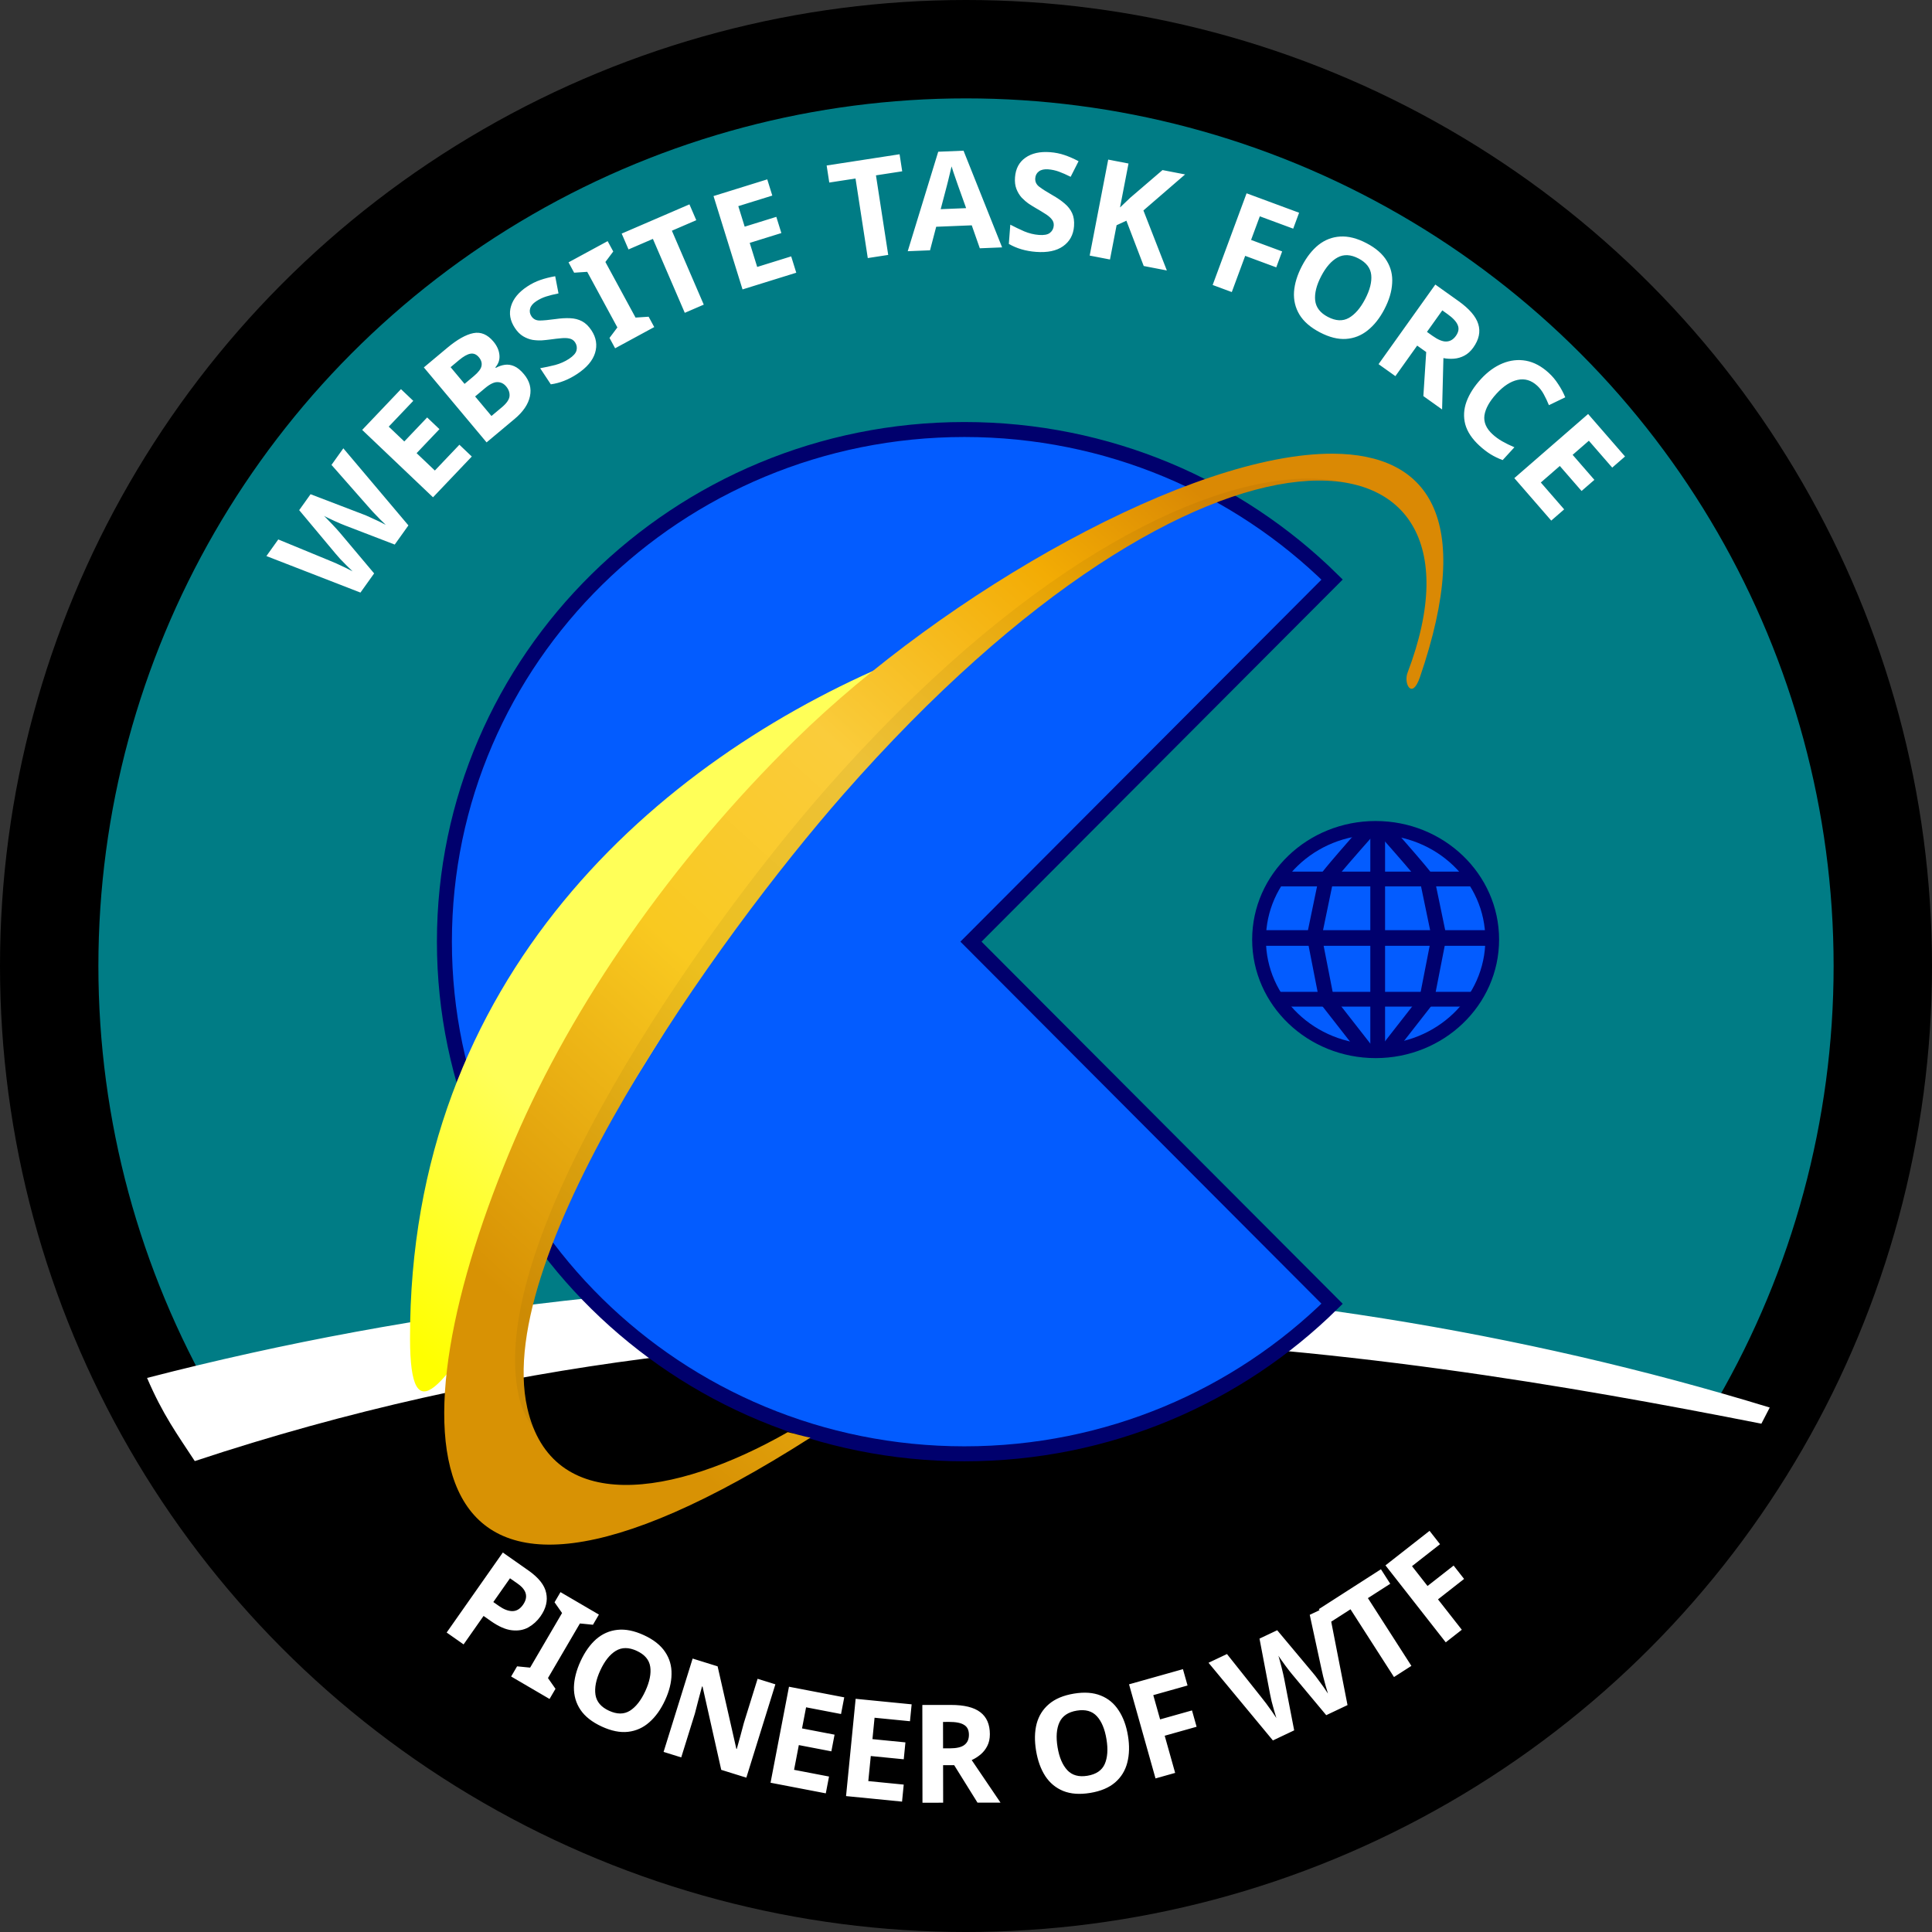 <?xml version="1.0" encoding="UTF-8" standalone="no"?>
<!-- Created with Inkscape (http://www.inkscape.org/) -->

<svg
   width="78.549mm"
   height="78.549mm"
   viewBox="0 0 392.745 392.745"
   version="1.1"
   id="svg1"
   xmlns:xlink="http://www.w3.org/1999/xlink"
   xmlns="http://www.w3.org/2000/svg"
   xmlns:svg="http://www.w3.org/2000/svg">
  <rect x="0" y="0" width="392.745" height="392.745" fill="#333333" stroke="none"/>
  <defs
     id="defs1">
    <linearGradient
       id="swatch2">
      <stop
         style="stop-color:#000000;stop-opacity:1;"
         offset="0"
         id="stop2" />
    </linearGradient>
    <linearGradient
       xlink:href="#linearGradient11878"
       id="linearGradient12013"
       gradientUnits="userSpaceOnUse"
       gradientTransform="matrix(0.912,0,0,0.912,5.265,6.964)"
       x1="63.61"
       y1="199.447"
       x2="151.828"
       y2="102.252" />
    <linearGradient
       id="linearGradient11878">
      <stop
         id="stop11874"
         offset="0"
         style="stop-color:#d89204;stop-opacity:1" />
      <stop
         style="stop-color:#f9c920;stop-opacity:1"
         offset="0.352"
         id="stop11894" />
      <stop
         style="stop-color:#facc3b;stop-opacity:1"
         offset="0.595"
         id="stop11880" />
      <stop
         id="stop11882"
         offset="0.845"
         style="stop-color:#f3ac04;stop-opacity:1" />
      <stop
         id="stop11876"
         offset="1"
         style="stop-color:#da8904;stop-opacity:1" />
    </linearGradient>
    <linearGradient
       xlink:href="#linearGradient13426"
       id="linearGradient12007"
       gradientUnits="userSpaceOnUse"
       x1="18.833"
       y1="175.972"
       x2="39.913"
       y2="152.073"
       gradientTransform="matrix(0.912,0,0,0.912,5.265,6.964)" />
    <linearGradient
       id="linearGradient13426">
      <stop
         id="stop13422"
         offset="0"
         style="stop-color:#ffff00;stop-opacity:1;" />
      <stop
         id="stop13424"
         offset="1"
         style="stop-color:#ffff58;stop-opacity:1;" />
    </linearGradient>
  </defs>
  <circle
     style="font-variation-settings:normal;display:inline;opacity:1;fill:#007c85;fill-opacity:1;stroke:#000000;stroke-width:20;stroke-linecap:round;stroke-linejoin:miter;stroke-miterlimit:4;stroke-dasharray:none;stroke-dashoffset:0;stroke-opacity:1;paint-order:stroke fill markers;stop-color:#000000;stop-opacity:1"
     id="path1"
     cx="196.373"
     cy="196.373"
     r="186.373" />
  <g
     id="layer8"
     style="display:inline"
     transform="matrix(2,0,0,2,-16.167,-87.542)">
    <path
       d="m 25.767,189.21 c 15.477,28.19 46.242,47.44 81.537,47.44 36.05,0 67.381,-20.071 82.481,-49.264 -51.338,-7.846 -79.744,-22.899 -164.018,1.825 z"
       id="path2128"
       style="display:inline;fill:#000000;stroke-width:0.928" />
    <path
       class="st3"
       d="m 23.031,183.827 c 1.604,3.74 3.057,5.715 4.85,8.452 62.409,-20.716 120.244,-11.481 159.233,-3.802 l 0.849,-1.642 C 137.285,171.326 79.182,169.322 23.031,183.827 Z"
       id="path2134"
       style="clip-rule:evenodd;display:inline;fill:#ffffff;fill-rule:evenodd;stroke-width:0.928" />
  </g>
  <path
     id="path1349"
     d="m 270.795,265.031 c -19.134,18.844 -45.563,30.505 -74.74,30.505 -58.354,0 -105.714,-46.642 -105.714,-104.111 0,-57.47 47.36,-104.111 105.714,-104.111 29.177,0 55.606,11.66 74.74,30.505 l -73.413,73.606 z"
     style="display:inline;fill:#035cff;fill-opacity:1;fill-rule:evenodd;stroke:#00006d;stroke-width:3.044;stroke-linecap:butt;stroke-linejoin:miter;stroke-miterlimit:4;stroke-dasharray:none;stroke-opacity:1" />
  <g
     id="layer4"
     style="display:inline"
     transform="matrix(2,0,0,2,-16.167,-87.542)">
    <ellipse
       id="path2825"
       style="display:inline;fill:#035cff;fill-opacity:1;stroke:#00006d;stroke-width:1.398;stroke-miterlimit:4;stroke-dasharray:none;stroke-opacity:1"
       cx="147.905"
       cy="139.27"
       rx="11.85"
       ry="11.35" />
    <path
       style="fill:#00006d;fill-opacity:1;stroke:#00006d;stroke-width:1.5;stroke-dasharray:none;stroke-opacity:1"
       d="m 137.741,133.114 h 20.398"
       id="path2" />
    <path
       style="fill:#00006d;fill-opacity:1;stroke:#00006d;stroke-width:1.5;stroke-dasharray:none;stroke-opacity:1"
       d="m 137.62,145.335 h 20.398"
       id="path2-6" />
    <path
       style="fill:#00006d;fill-opacity:1;stroke:#00006d;stroke-width:1.589;stroke-dasharray:none;stroke-opacity:1"
       d="M 136.517,139.11 H 159.393"
       id="path2-7" />
    <path
       style="fill:none;fill-opacity:1;stroke:#00006d;stroke-width:1.5;stroke-linejoin:bevel;stroke-dasharray:none;stroke-opacity:1"
       d="m 147.274,127.997 c -4.416,4.977 -4.416,5.187 -4.416,5.187 l -1.192,5.748 1.262,6.449 3.996,5.117"
       id="path3" />
    <path
       style="fill:none;fill-opacity:1;stroke:#00006d;stroke-width:1.5;stroke-linejoin:bevel;stroke-dasharray:none;stroke-opacity:1"
       d="m 148.738,128.035 c 4.416,4.977 4.416,5.187 4.416,5.187 l 1.192,5.748 -1.262,6.449 -3.996,5.117"
       id="path3-4" />
    <path
       style="fill:none;fill-opacity:1;stroke:#00006d;stroke-width:1.5;stroke-linecap:butt;stroke-linejoin:bevel;stroke-dasharray:none;stroke-opacity:1"
       d="m 148.115,127.927 v 22.571"
       id="path4" />
  </g>
  <g
     id="layer3"
     transform="matrix(1.802,0,0,1.802,6.06,-60.946)"
     style="display:inline">
    <path
       id="path11930"
       d="m 97.713,108.387 c -26.892,11.219 -54.904,35.639 -54.82,76.465 0.023,10.981 3.728,5.44 10.977,-6.181 z"
       style="display:inline;fill:url(#linearGradient12007);fill-opacity:1;stroke:none;stroke-width:0.241px;stroke-linecap:butt;stroke-linejoin:miter;stroke-opacity:1" />
    <path
       id="path11870"
       d="m 147.04,85.002 c -15.973,-0.099 -43.683,15.563 -60.718,32.298 -14.014,13.767 -25.143,29.975 -31.605,45.066 -14.191,33.138 -12.974,63.231 33.354,33.632 -0.79,-0.122 -1.797,-0.458 -2.574,-0.611 -12.894,7.348 -26.614,9.422 -29.373,-2.717 C 52.142,175.152 77.663,139.521 91.741,123.473 132.641,76.847 166.543,80.513 155.419,109.724 c -0.457,1.2 0.504,3.101 1.401,0.487 6.23,-18.163 0.8,-25.143 -9.78,-25.209 z"
       style="display:inline;fill:url(#linearGradient12013);fill-opacity:1;stroke:none;stroke-width:0.241px;stroke-linecap:butt;stroke-linejoin:miter;stroke-opacity:1" />
    <path
       id="path11910"
       d="m 144.36,87.813 c -12.624,-0.036 -32.962,10.403 -54.69,35.173 -14.078,16.049 -38.476,50.875 -34.494,68.393 0.357,1.57 1.032,2.857 1.962,3.897 -0.447,-0.756 -0.79,-1.621 -1.014,-2.605 -3.982,-17.518 21.54,-53.149 35.617,-69.198 24.111,-27.487 45.79,-37.494 57.246,-35.094 -1.395,-0.369 -2.942,-0.561 -4.627,-0.565 z"
       style="display:inline;fill:#000000;fill-opacity:0.051;stroke:none;stroke-width:0.241px;stroke-linecap:butt;stroke-linejoin:miter;stroke-opacity:1" />
  </g>
  <g
     id="layer7"
     transform="translate(-8.083,-43.771)">
    <path
       d="m 115.494,363.017 q 3.144,2.207 3.619,4.581 0.515,2.367 -1.148,4.737 -0.991,1.412 -2.463,2.25 -1.456,0.814 -3.373,0.591 -1.894,-0.208 -4.264,-1.871 l -1.481,-1.039 -4.061,5.786 -3.44,-2.414 11.417,-16.265 z m -2.165,2.697 -1.572,-1.103 -3.39,4.829 1.139,0.799 q 1.458,1.023 2.701,1.046 1.281,0.015 2.193,-1.283 1.663,-2.369 -1.071,-4.288 z m 6.468,23.43 -7.808,-4.567 1.208,-2.066 2.652,0.261 6.492,-11.099 -1.528,-2.183 1.208,-2.066 7.808,4.567 -1.208,2.066 -2.652,-0.261 -6.492,11.099 1.528,2.183 z m 23.48,0.267 q -1.296,2.805 -3.199,4.47 -1.867,1.652 -4.299,1.939 -2.432,0.287 -5.388,-1.079 -2.931,-1.354 -4.314,-3.403 -1.358,-2.038 -1.324,-4.567 0.059,-2.517 1.355,-5.322 1.296,-2.805 3.162,-4.456 1.892,-1.64 4.312,-1.902 2.457,-0.275 5.413,1.09 2.931,1.354 4.289,3.392 1.37,2.012 1.311,4.53 -0.022,2.504 -1.318,5.308 z m -13.164,-6.081 q -1.307,2.83 -0.979,4.974 0.339,2.119 2.74,3.228 2.451,1.132 4.259,0.005 1.82,-1.152 3.127,-3.982 1.319,-2.855 1.005,-4.962 -0.314,-2.107 -2.74,-3.228 -2.426,-1.121 -4.259,-0.005 -1.833,1.115 -3.152,3.97 z m 29.689,21.81 -5.102,-1.588 -3.799,-16.923 -0.106,-0.033 q -0.369,1.372 -0.737,2.744 -0.342,1.38 -0.711,2.752 l -2.779,8.929 -3.588,-1.117 5.905,-18.974 5.076,1.58 3.813,16.781 0.08,0.025 q 0.387,-1.337 0.739,-2.656 0.352,-1.319 0.704,-2.637 l 2.795,-8.982 3.614,1.125 z m 16.153,3.189 -11.234,-2.158 3.749,-19.515 11.234,2.158 -0.651,3.389 -7.106,-1.365 -0.824,4.291 6.614,1.271 -0.651,3.389 -6.614,-1.271 -0.966,5.029 7.106,1.365 z m 15.5,1.681 -11.384,-1.123 1.951,-19.776 11.384,1.123 -0.339,3.435 -7.201,-0.71 -0.429,4.349 6.703,0.661 -0.339,3.435 -6.703,-0.661 -0.503,5.096 7.201,0.71 z m 9.911,-19.652 q 4.063,-0.006 5.986,1.466 1.95,1.472 1.955,4.478 0.002,1.364 -0.525,2.394 -0.5,1.003 -1.361,1.728 -0.834,0.697 -1.807,1.144 l 5.857,8.647 -4.676,0.007 -4.742,-7.619 -2.254,0.003 0.011,7.626 -4.203,0.006 -0.029,-19.872 z m -0.301,3.452 -1.28,0.002 0.008,5.372 1.364,-0.002 q 2.087,-0.003 2.977,-0.7 0.917,-0.697 0.915,-2.061 -0.002,-1.419 -0.977,-2.003 -0.947,-0.611 -3.007,-0.608 z m 36.311,2.786 q 0.503,3.048 -0.137,5.495 -0.617,2.415 -2.468,4.018 -1.851,1.603 -5.064,2.133 -3.185,0.526 -5.481,-0.393 -2.268,-0.923 -3.66,-3.035 -1.365,-2.116 -1.868,-5.164 -0.503,-3.048 0.114,-5.463 0.644,-2.419 2.5,-3.995 1.879,-1.608 5.091,-2.138 3.185,-0.526 5.453,0.398 2.263,0.896 3.628,3.012 1.388,2.084 1.891,5.132 z m -14.307,2.361 q 0.508,3.076 1.983,4.666 1.471,1.563 4.08,1.132 2.664,-0.44 3.527,-2.387 0.859,-1.975 0.351,-5.051 -0.512,-3.103 -1.955,-4.67 -1.443,-1.567 -4.08,-1.132 -2.636,0.435 -3.527,2.387 -0.891,1.952 -0.379,5.055 z m 23.903,5.216 -3.992,1.123 -5.382,-19.129 10.958,-3.083 0.935,3.322 -6.966,1.96 1.387,4.93 6.484,-1.824 0.935,3.322 -6.484,1.824 z m 31.107,-33.912 3.931,20.127 -4.326,2.05 -6.909,-8.276 q -0.207,-0.241 -0.594,-0.735 -0.363,-0.506 -0.824,-1.088 -0.436,-0.594 -0.81,-1.125 -0.387,-0.556 -0.592,-0.859 0.13,0.339 0.29,1.002 0.174,0.626 0.358,1.34 0.172,0.688 0.32,1.326 0.136,0.613 0.204,0.95 l 2.042,10.551 -4.326,2.05 -13.086,-15.789 3.748,-1.776 6.936,8.725 q 0.425,0.507 1.018,1.304 0.593,0.797 1.161,1.606 0.568,0.809 0.929,1.377 -0.223,-0.664 -0.477,-1.591 -0.266,-0.952 -0.497,-1.828 -0.217,-0.913 -0.306,-1.426 l -2.151,-11.3 3.597,-1.704 7.383,8.821 q 0.328,0.368 0.873,1.127 0.569,0.747 1.137,1.555 0.568,0.809 0.929,1.377 -0.223,-0.664 -0.477,-1.591 -0.266,-0.952 -0.507,-1.916 -0.216,-0.976 -0.364,-1.614 l -2.359,-10.894 z m 16.917,12.155 -3.537,2.27 -8.84,-13.772 -4.544,2.917 -1.894,-2.951 12.624,-8.104 1.894,2.951 -4.544,2.917 z m 10.248,-7.342 -3.265,2.557 -12.253,-15.645 8.962,-7.019 2.128,2.717 -5.697,4.462 3.158,4.032 5.303,-4.153 2.128,2.717 -5.303,4.153 z"
       id="text7317"
       style="font-weight:bold;font-size:13px;line-height:0%;-inkscape-font-specification:'Sans Bold';fill:#ffffff;stroke-width:2.141"
       aria-label="PIONEER OF WTF" />
    <path
       d="m 77.878,134.906 13.229,15.67 -2.782,3.896 -10.063,-3.868 q -0.298,-0.11 -0.877,-0.353 -0.563,-0.265 -1.249,-0.55 -0.67,-0.307 -1.255,-0.589 -0.608,-0.298 -0.935,-0.462 0.278,0.233 0.741,0.734 0.456,0.463 0.964,0.996 0.485,0.518 0.926,1.003 0.417,0.469 0.641,0.731 l 6.919,8.223 -2.782,3.896 -19.116,-7.425 2.41,-3.375 10.306,4.246 q 0.618,0.236 1.524,0.644 0.906,0.407 1.796,0.838 0.89,0.43 1.482,0.75 -0.518,-0.472 -1.191,-1.158 -0.696,-0.702 -1.324,-1.355 -0.634,-0.692 -0.961,-1.097 l -7.378,-8.825 2.313,-3.239 10.742,4.113 q 0.466,0.162 1.31,0.559 0.861,0.375 1.751,0.805 0.89,0.43 1.482,0.75 -0.518,-0.472 -1.191,-1.158 -0.696,-0.702 -1.375,-1.427 -0.663,-0.747 -1.103,-1.232 l -7.362,-8.369 z m 26.113,1.67 -7.885,8.287 -14.397,-13.697 7.885,-8.288 2.5,2.379 -4.988,5.243 3.166,3.012 4.643,-4.88 2.5,2.379 -4.643,4.88 3.71,3.53 4.988,-5.243 z m -5.009,-22.08 q 3.052,-2.554 5.325,-3.004 2.273,-0.45 4.077,1.706 1.09,1.302 1.221,2.716 0.153,1.397 -0.818,2.535 l 0.089,0.107 q 0.893,-0.494 1.834,-0.627 0.94,-0.134 1.911,0.288 0.97,0.422 1.97,1.617 1.733,2.07 1.221,4.495 -0.512,2.424 -3.116,4.603 l -5.699,4.769 -12.753,-15.24 z m 5.418,5.737 q 1.409,-1.179 1.567,-2.074 0.18,-0.913 -0.535,-1.766 -0.732,-0.875 -1.694,-0.723 -0.962,0.152 -2.349,1.313 l -1.708,1.429 2.84,3.394 z m 0.265,4.133 3.322,3.97 2.113,-1.768 q 1.451,-1.215 1.563,-2.252 0.094,-1.059 -0.692,-1.998 -0.714,-0.854 -1.741,-0.866 -1.023,-0.051 -2.56,1.235 z m 23.654,-13.434 q 1.458,2.206 0.73,4.588 -0.72,2.344 -3.646,4.277 -2.624,1.734 -5.35,2.101 l -2.163,-3.274 q 1.522,-0.272 3.067,-0.659 1.553,-0.426 2.807,-1.254 1.3,-0.859 1.512,-1.7 0.22,-0.879 -0.287,-1.645 -0.414,-0.627 -1.147,-0.777 -0.71,-0.165 -1.675,-0.061 -0.981,0.081 -2.201,0.253 -0.765,0.105 -1.684,0.178 -0.934,0.05 -1.929,-0.093 -0.987,-0.182 -1.919,-0.733 -0.932,-0.552 -1.684,-1.69 -1.473,-2.229 -0.777,-4.457 0.681,-2.251 3.281,-3.97 1.3,-0.859 2.661,-1.325 1.384,-0.481 3.029,-0.767 l 0.673,3.492 q -1.445,0.287 -2.519,0.63 -1.074,0.343 -2.026,0.972 -0.998,0.66 -1.226,1.477 -0.227,0.817 0.264,1.56 0.583,0.882 1.71,0.872 1.127,-0.011 3.174,-0.296 1.676,-0.24 2.988,-0.173 1.335,0.052 2.406,0.612 1.071,0.56 1.93,1.86 z m 12.759,-0.674 -7.951,4.312 -1.141,-2.104 1.598,-2.133 -6.13,-11.303 -2.659,0.176 -1.141,-2.104 7.951,-4.312 1.141,2.104 -1.598,2.133 6.13,11.303 2.659,-0.176 z m 10.068,-4.559 -3.859,1.664 -6.481,-15.027 -4.958,2.138 -1.389,-3.22 13.775,-5.941 1.389,3.22 -4.958,2.138 z m 18.804,-6.489 -10.924,3.394 -5.896,-18.977 10.924,-3.394 1.024,3.296 -6.91,2.147 1.296,4.173 6.432,-1.998 1.024,3.296 -6.432,1.998 1.519,4.89 6.91,-2.147 z m 18.692,-3.618 -4.154,0.64 -2.492,-16.174 -5.336,0.822 -0.534,-3.466 14.826,-2.285 0.534,3.466 -5.336,0.822 z m 18.621,-1.348 -1.638,-4.669 -7.23,0.293 -1.254,4.786 -4.533,0.184 6.199,-20.223 5.145,-0.209 7.844,19.654 z m -4.415,-12.718 q -0.158,-0.467 -0.41,-1.181 -0.252,-0.714 -0.505,-1.456 -0.253,-0.742 -0.415,-1.292 -0.116,0.562 -0.333,1.406 -0.19,0.815 -0.382,1.575 -0.165,0.731 -0.264,1.041 l -1.231,4.674 5.173,-0.21 z m 23.567,8.233 q -0.201,2.636 -2.237,4.072 -2.006,1.41 -5.502,1.143 -3.136,-0.239 -5.515,-1.621 l 0.298,-3.913 q 1.369,0.718 2.827,1.36 1.488,0.616 2.987,0.73 1.554,0.119 2.237,-0.416 0.713,-0.56 0.782,-1.476 0.057,-0.749 -0.43,-1.317 -0.459,-0.565 -1.286,-1.075 -0.824,-0.537 -1.894,-1.149 -0.668,-0.386 -1.439,-0.891 -0.769,-0.533 -1.467,-1.256 -0.669,-0.749 -1.066,-1.756 -0.398,-1.007 -0.294,-2.367 0.203,-2.664 2.119,-3.997 1.918,-1.361 5.026,-1.124 1.554,0.119 2.914,0.585 1.388,0.469 2.863,1.251 l -1.61,3.171 q -1.317,-0.659 -2.376,-1.047 -1.059,-0.388 -2.197,-0.475 -1.193,-0.091 -1.874,0.415 -0.681,0.506 -0.748,1.394 -0.081,1.055 0.817,1.737 0.897,0.683 2.689,1.712 1.471,0.838 2.467,1.695 1.023,0.86 1.525,1.959 0.502,1.099 0.384,2.653 z m 18.868,8.994 -4.7,-0.907 -3.523,-9.212 -1.992,0.92 -1.345,6.969 -4.127,-0.796 3.766,-19.512 4.127,0.796 -1.725,8.936 q 0.521,-0.495 1.041,-0.99 0.521,-0.495 1.041,-0.99 l 6.556,-5.623 4.591,0.886 -8.471,7.322 z m 13.202,4.39 -3.889,-1.439 6.896,-18.637 10.676,3.95 -1.198,3.237 -6.787,-2.511 -1.777,4.803 6.317,2.337 -1.198,3.237 -6.317,-2.337 z m 31.023,3.49 q -1.431,2.738 -3.414,4.308 -1.945,1.558 -4.388,1.726 -2.443,0.168 -5.329,-1.341 -2.861,-1.496 -4.143,-3.61 -1.257,-2.102 -1.099,-4.626 0.182,-2.511 1.613,-5.249 1.431,-2.738 3.376,-4.296 1.97,-1.545 4.4,-1.688 2.468,-0.155 5.353,1.354 2.861,1.496 4.118,3.597 1.27,2.077 1.087,4.588 -0.145,2.5 -1.576,5.237 z m -12.851,-6.718 q -1.444,2.762 -1.222,4.92 0.235,2.133 2.579,3.358 2.393,1.251 4.254,0.214 1.874,-1.062 3.318,-3.824 1.457,-2.787 1.246,-4.907 -0.211,-2.12 -2.579,-3.358 -2.368,-1.238 -4.254,-0.214 -1.886,1.024 -3.343,3.811 z m 27.916,5.061 q 3.308,2.359 4.015,4.676 0.73,2.332 -1.016,4.779 -0.792,1.11 -1.82,1.642 -0.99,0.525 -2.112,0.613 -1.084,0.082 -2.135,-0.121 l -0.268,10.441 -3.807,-2.715 0.576,-8.956 -1.835,-1.309 -4.428,6.209 -3.422,-2.44 11.539,-16.179 z m -2.253,2.632 -1.042,-0.743 -3.119,4.373 1.11,0.792 q 1.699,1.212 2.829,1.163 1.152,-0.033 1.944,-1.143 0.824,-1.156 0.371,-2.197 -0.415,-1.048 -2.092,-2.244 z m 18.234,14.555 q -1.784,-1.637 -3.951,-1.169 -2.166,0.468 -4.292,2.786 -2.145,2.338 -2.468,4.421 -0.284,2.081 1.644,3.849 0.902,0.828 1.973,1.432 1.091,0.623 2.475,1.213 l -2.389,2.605 q -1.321,-0.495 -2.434,-1.175 -1.113,-0.681 -2.282,-1.753 -2.256,-2.069 -2.886,-4.347 -0.591,-2.279 0.254,-4.601 0.864,-2.342 2.934,-4.598 2.032,-2.215 4.393,-3.184 2.361,-0.969 4.763,-0.541 2.423,0.447 4.638,2.479 1.087,0.997 1.911,2.281 0.863,1.283 1.435,2.676 l -3.319,1.601 q -0.463,-1.142 -1.041,-2.201 -0.557,-1.04 -1.357,-1.773 z m 2.87,27.436 -7.504,-8.634 14.999,-13.035 7.504,8.634 -2.605,2.264 -4.747,-5.462 -3.298,2.866 4.418,5.084 -2.605,2.264 -4.418,-5.084 -3.865,3.359 4.747,5.462 z"
       id="text4347"
       style="font-weight:bold;font-size:13px;line-height:0%;-inkscape-font-specification:'Sans Bold';fill:#ffffff;stroke-width:2.141"
       aria-label="WEBSITE TASK FORCE" />
  </g>
</svg>

